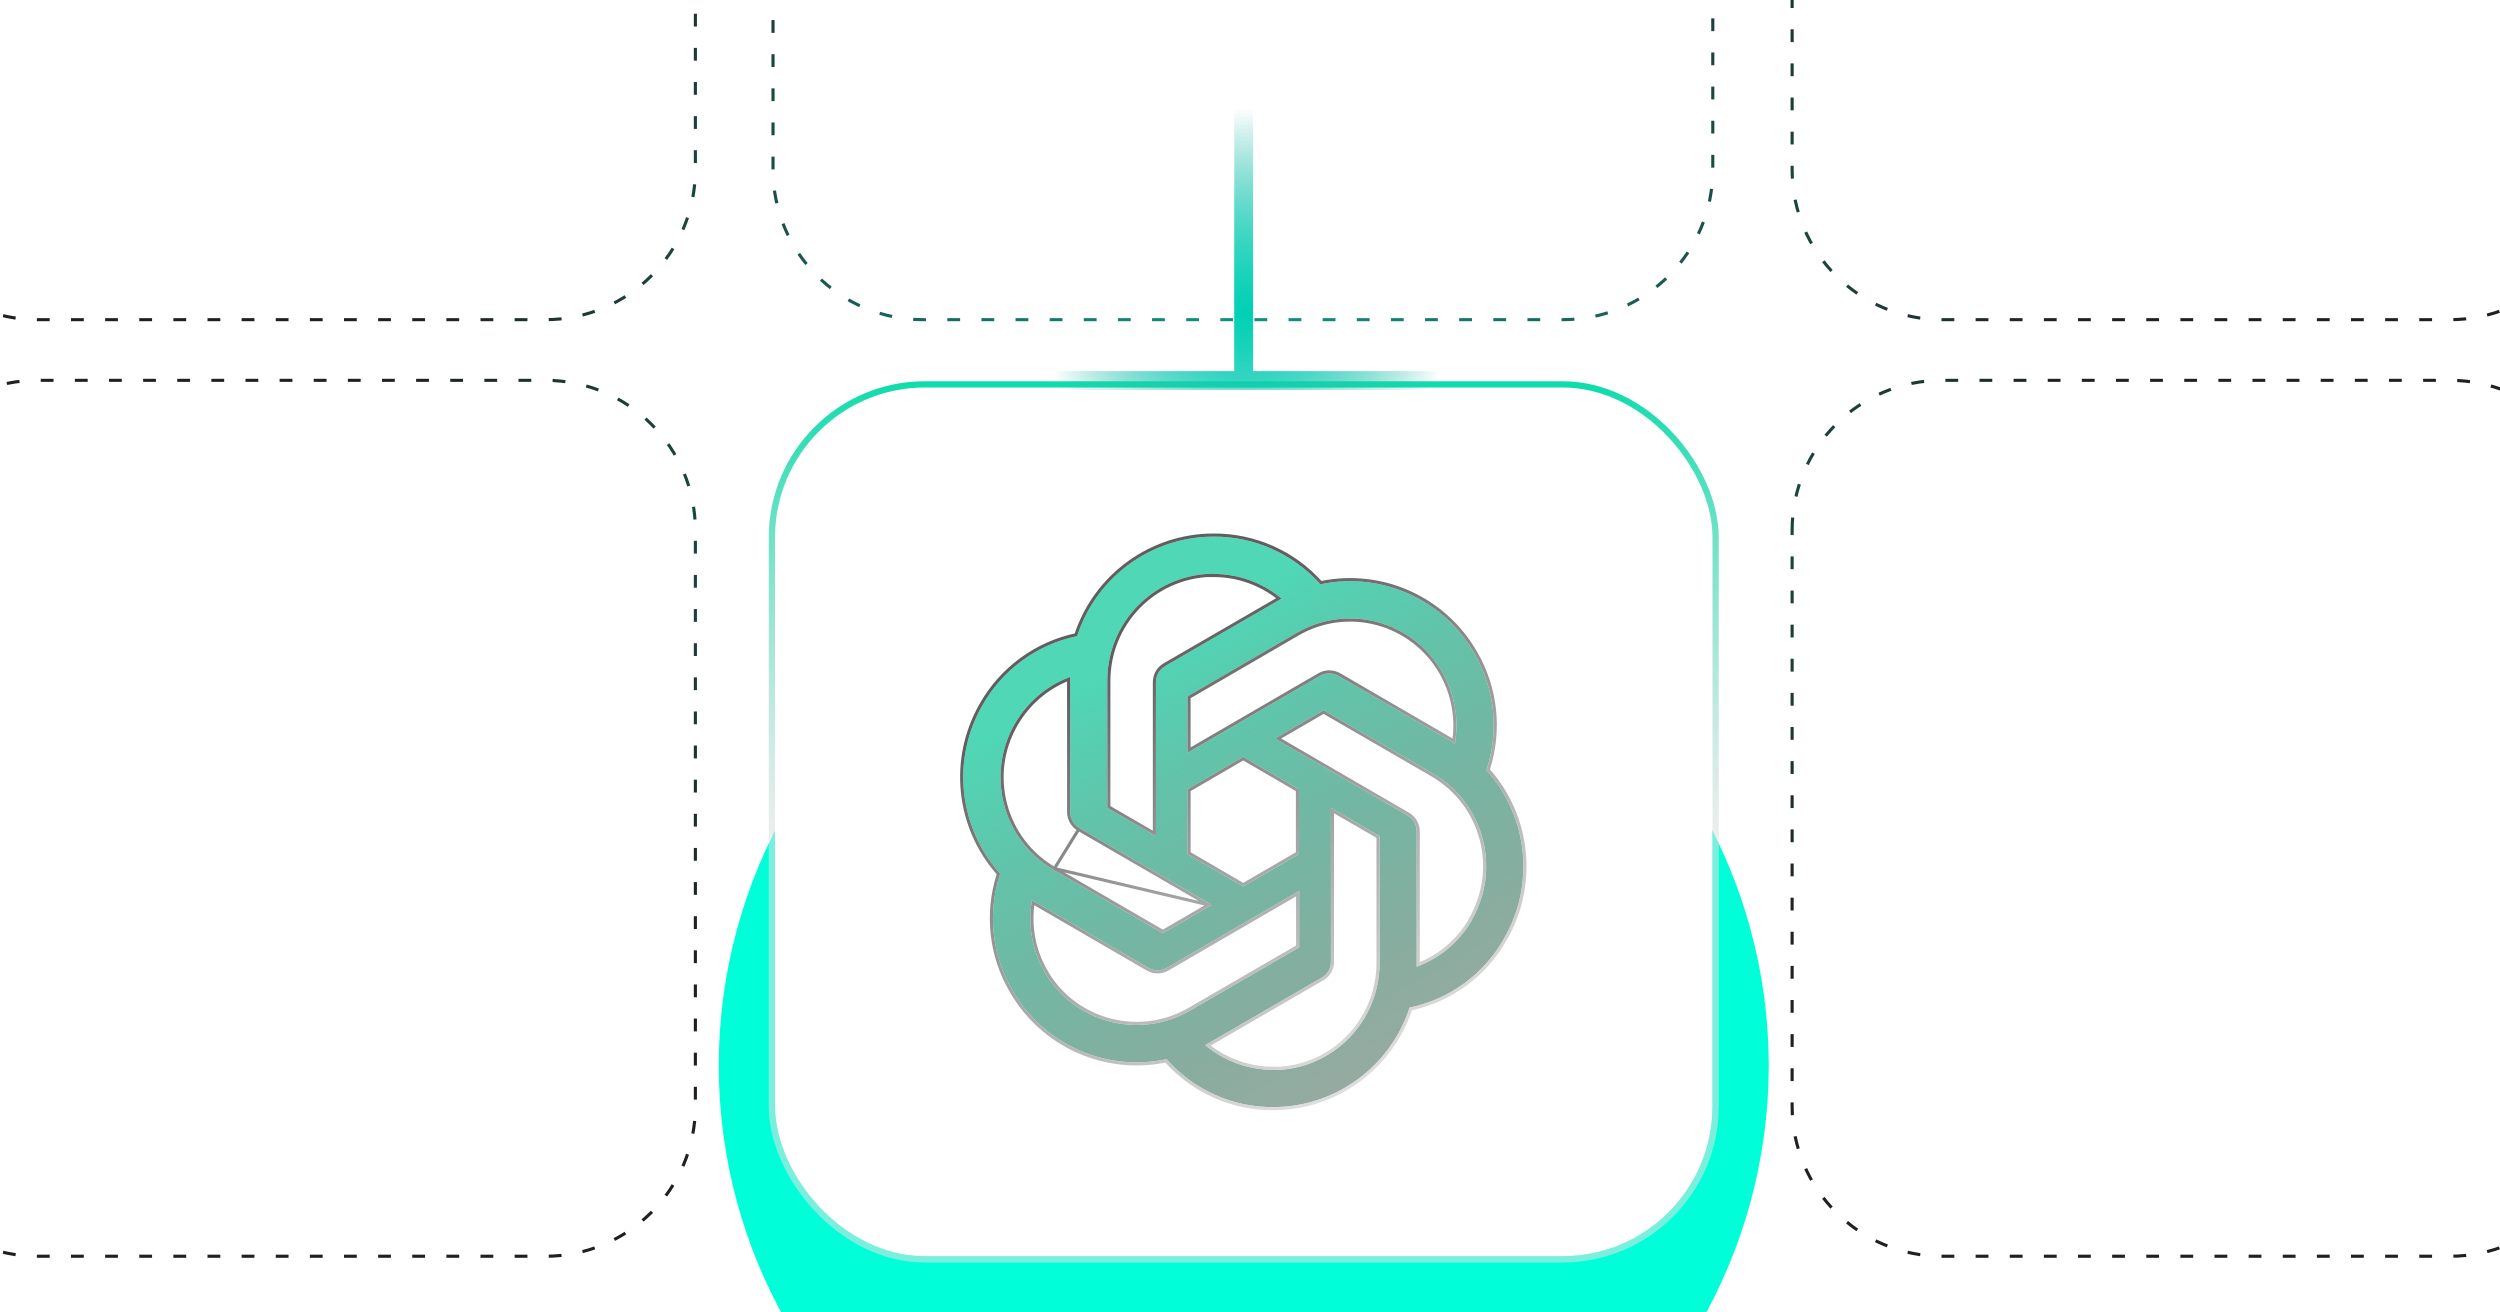 <svg width="400" height="210" viewBox="0 0 400 210" fill="none" xmlns="http://www.w3.org/2000/svg">
<g clip-path="url(#clip0_4353_101652)">
<g filter="url(#filter0_f_4353_101652)">
<ellipse cx="199" cy="170.5" rx="84" ry="83.5" fill="#00FFD9"/>
</g>
<path d="M-18 84.853C-18 71.598 -7.255 60.853 6 60.853H87.26C100.515 60.853 111.26 71.598 111.26 84.853V177C111.26 190.255 100.515 201 87.26 201H6C-7.255 201 -18 190.255 -18 177V84.853Z" stroke="url(#paint0_radial_4353_101652)" stroke-width="0.5" stroke-dasharray="2.05 3.41"/>
<path d="M286.739 84.853C286.739 71.598 297.485 60.853 310.739 60.853H392C405.255 60.853 416 71.598 416 84.853V177C416 190.255 405.255 201 392 201H310.739C297.485 201 286.739 190.255 286.739 177V84.853Z" stroke="url(#paint1_radial_4353_101652)" stroke-width="0.5" stroke-dasharray="2.05 3.41"/>
<path d="M-18 -65C-18 -78.255 -7.255 -89 6 -89H87.26C100.515 -89 111.26 -78.255 111.26 -65V27.147C111.26 40.402 100.515 51.147 87.26 51.147H6C-7.255 51.147 -18 40.402 -18 27.147V-65Z" stroke="url(#paint2_radial_4353_101652)" stroke-width="0.5" stroke-dasharray="2.05 3.41"/>
<path d="M286.74 -65C286.74 -78.255 297.485 -89 310.74 -89H392C405.255 -89 416 -78.255 416 -65V27.147C416 40.402 405.255 51.147 392 51.147H310.74C297.485 51.147 286.74 40.402 286.74 27.147V-65Z" stroke="url(#paint3_radial_4353_101652)" stroke-width="0.5" stroke-dasharray="2.05 3.41"/>
<path d="M123.683 -65C123.683 -78.255 134.428 -89 147.683 -89H250.046C263.3 -89 274.046 -78.255 274.046 -65V27.147C274.046 40.402 263.3 51.147 250.046 51.147H147.683C134.428 51.147 123.683 40.402 123.683 27.147V-65Z" stroke="url(#paint4_radial_4353_101652)" stroke-width="0.5" stroke-dasharray="2.05 3.41"/>
<path d="M165.781 60.886H232.245M198.985 61.116V1.828" stroke="url(#paint5_radial_4353_101652)" stroke-width="3"/>
<g filter="url(#filter1_b_4353_101652)">
<rect x="124" y="62" width="150" height="139" rx="24" fill="url(#paint6_radial_4353_101652)"/>
<path d="M237.837 123.199C239.898 116.986 239.19 110.186 235.899 104.53C230.945 95.875 220.977 91.424 211.255 93.495C206.918 88.611 200.703 85.829 194.181 85.86C184.244 85.86 175.414 92.289 172.337 101.779C165.938 103.108 160.431 107.126 157.201 112.814C152.217 121.468 153.355 132.349 160.031 139.767C157.97 145.98 158.678 152.78 161.969 158.406C166.923 167.092 176.891 171.543 186.643 169.472C190.95 174.355 197.165 177.168 203.687 177.137C213.624 177.137 222.454 170.708 225.531 161.219C231.93 159.889 237.437 155.871 240.636 150.184C245.651 141.529 244.513 130.649 237.837 123.23V123.199ZM230.761 107.528C232.73 110.99 233.468 115.039 232.791 118.965C232.668 118.872 232.422 118.748 232.268 118.656L214.178 108.146C213.255 107.621 212.117 107.621 211.194 108.146L189.997 120.448V111.423L207.502 101.253C215.655 96.524 226.054 99.337 230.761 107.528ZM189.997 126.29L198.919 121.097L207.841 126.29V136.645L198.919 141.838L189.997 136.645V126.29ZM194.15 91.826C198.149 91.826 201.995 93.217 205.072 95.782C204.949 95.844 204.702 95.999 204.518 96.091L186.428 106.57C185.505 107.095 184.951 108.084 184.951 109.166V133.771L177.167 129.258V108.919C177.167 99.46 184.767 91.826 194.181 91.795L194.15 91.826ZM162.369 115.812C164.369 112.35 167.476 109.692 171.23 108.301V129.907C171.23 130.989 171.784 131.947 172.707 132.503L193.873 144.774L186.059 149.318L168.584 139.18C160.462 134.451 157.662 124.003 162.369 115.812ZM167.138 155.469C165.138 152.038 164.431 147.958 165.107 144.033C165.231 144.125 165.477 144.249 165.63 144.342L183.721 154.851C184.643 155.377 185.782 155.377 186.705 154.851L207.871 142.549V151.575L190.366 161.713C182.213 166.412 171.814 163.63 167.107 155.469H167.138ZM203.718 171.172C199.749 171.172 195.873 169.781 192.827 167.215C192.95 167.153 193.227 166.999 193.381 166.906L211.471 156.428C212.394 155.902 212.978 154.913 212.948 153.831V129.258L220.731 133.771V154.078C220.731 163.537 213.101 171.203 203.718 171.203V171.172ZM235.529 147.185C233.53 150.647 230.392 153.306 226.669 154.666V133.06C226.669 131.978 226.115 130.989 225.192 130.463L203.995 118.161L211.779 113.648L229.284 123.787C237.437 128.516 240.206 138.963 235.499 147.155L235.529 147.185Z" fill="url(#paint7_linear_4353_101652)"/>
<path d="M172.577 132.717L172.577 132.717C171.581 132.117 170.98 131.078 170.98 129.907V108.664C167.433 110.066 164.497 112.628 162.586 115.937C157.948 124.008 160.707 134.304 168.709 138.964L172.577 132.717ZM172.577 132.717L172.581 132.72L193.375 144.775M172.577 132.717L193.375 144.775M193.375 144.775L186.059 149.029L168.71 138.964L193.375 144.775ZM230.544 107.652C232.424 110.958 233.165 114.806 232.603 118.558C232.593 118.553 232.583 118.547 232.573 118.541C232.507 118.505 232.448 118.472 232.397 118.441L232.394 118.439L214.304 107.93L214.302 107.929C213.302 107.36 212.07 107.36 211.07 107.929L211.068 107.93L190.247 120.014V111.566L207.628 101.469C215.66 96.81 225.905 99.581 230.544 107.652ZM177.417 108.919C177.417 99.805 184.577 92.41 193.566 92.058L193.548 92.076H194.15C197.97 92.076 201.647 93.363 204.63 95.745C204.551 95.79 204.473 95.834 204.406 95.868L204.399 95.871L204.393 95.875L186.304 106.352C186.304 106.353 186.304 106.353 186.304 106.353C185.299 106.925 184.701 107.999 184.701 109.166V133.337L177.417 129.114V108.919ZM167.354 155.343C165.446 152.07 164.732 148.195 165.295 144.439C165.306 144.445 165.316 144.45 165.326 144.456C165.392 144.492 165.451 144.526 165.501 144.556L165.501 144.556L165.505 144.558L183.595 155.067L183.597 155.068C184.596 155.638 185.829 155.638 186.828 155.068L186.83 155.067L207.621 142.983V151.431L190.241 161.497C182.334 166.053 172.283 163.469 167.546 155.719H167.573L167.354 155.343ZM203.968 170.951V170.922H203.718C199.93 170.922 196.227 169.635 193.272 167.258C193.359 167.209 193.443 167.16 193.508 167.121C193.508 167.121 193.509 167.121 193.51 167.12L211.595 156.645C211.595 156.645 211.595 156.645 211.595 156.645C212.594 156.076 213.23 155.004 213.198 153.828V129.692L220.481 133.915V154.078C220.481 163.316 213.097 170.816 203.968 170.951ZM235.282 147.03L235.187 147.196L235.216 147.225C233.303 150.453 230.38 152.953 226.919 154.304V133.06C226.919 131.893 226.321 130.819 225.317 130.246C225.317 130.246 225.316 130.246 225.316 130.246L204.493 118.161L211.779 113.937L229.159 124.003C237.191 128.662 239.921 138.957 235.282 147.03ZM240.853 150.308C245.899 141.598 244.781 130.659 238.112 123.163C240.149 116.913 239.422 110.088 236.115 104.405C231.132 95.698 221.128 91.2 211.346 93.22C206.965 88.35 200.726 85.579 194.18 85.61C184.183 85.61 175.295 92.047 172.145 101.564C165.736 102.937 160.226 106.982 156.984 112.689C151.971 121.396 153.086 132.33 159.749 139.826C157.721 146.069 158.45 152.885 161.753 158.531C166.736 167.268 176.74 171.766 186.552 169.746C190.903 174.616 197.142 177.418 203.688 177.387C213.686 177.387 222.573 170.95 225.723 161.433C232.132 160.06 237.642 156.016 240.853 150.308ZM190.247 126.434L198.919 121.387L207.591 126.434V136.501L198.919 141.549L190.247 136.501V126.434Z" stroke="url(#paint8_linear_4353_101652)" stroke-width="0.5"/>
<rect x="123.5" y="61.5" width="151" height="140" rx="24.5" stroke="url(#paint9_linear_4353_101652)"/>
</g>
<g filter="url(#filter2_f_4353_101652)">
<path d="M151.965 60.886H246.061M198.985 61.116V1.828" stroke="url(#paint10_radial_4353_101652)" stroke-width="3"/>
</g>
</g>
<defs>
<filter id="filter0_f_4353_101652" x="-131" y="-159" width="660" height="659" filterUnits="userSpaceOnUse" color-interpolation-filters="sRGB">
<feFlood flood-opacity="0" result="BackgroundImageFix"/>
<feBlend mode="normal" in="SourceGraphic" in2="BackgroundImageFix" result="shape"/>
<feGaussianBlur stdDeviation="123" result="effect1_foregroundBlur_4353_101652"/>
</filter>
<filter id="filter1_b_4353_101652" x="109.964" y="47.964" width="178.072" height="167.072" filterUnits="userSpaceOnUse" color-interpolation-filters="sRGB">
<feFlood flood-opacity="0" result="BackgroundImageFix"/>
<feGaussianBlur in="BackgroundImageFix" stdDeviation="6.518"/>
<feComposite in2="SourceAlpha" operator="in" result="effect1_backgroundBlur_4353_101652"/>
<feBlend mode="normal" in="SourceGraphic" in2="effect1_backgroundBlur_4353_101652" result="shape"/>
</filter>
<filter id="filter2_f_4353_101652" x="147.965" y="-2.172" width="102.098" height="68.558" filterUnits="userSpaceOnUse" color-interpolation-filters="sRGB">
<feFlood flood-opacity="0" result="BackgroundImageFix"/>
<feBlend mode="normal" in="SourceGraphic" in2="BackgroundImageFix" result="shape"/>
<feGaussianBlur stdDeviation="2" result="effect1_foregroundBlur_4353_101652"/>
</filter>
<radialGradient id="paint0_radial_4353_101652" cx="0" cy="0" r="1" gradientUnits="userSpaceOnUse" gradientTransform="translate(198.864 58.422) rotate(90) scale(123.673 132.688)">
<stop stop-color="#119685"/>
<stop offset="1" stop-color="#202020"/>
</radialGradient>
<radialGradient id="paint1_radial_4353_101652" cx="0" cy="0" r="1" gradientUnits="userSpaceOnUse" gradientTransform="translate(198.864 58.422) rotate(90) scale(123.673 132.688)">
<stop stop-color="#119685"/>
<stop offset="1" stop-color="#202020"/>
</radialGradient>
<radialGradient id="paint2_radial_4353_101652" cx="0" cy="0" r="1" gradientUnits="userSpaceOnUse" gradientTransform="translate(198.864 58.422) rotate(90) scale(123.673 132.688)">
<stop stop-color="#119685"/>
<stop offset="1" stop-color="#202020"/>
</radialGradient>
<radialGradient id="paint3_radial_4353_101652" cx="0" cy="0" r="1" gradientUnits="userSpaceOnUse" gradientTransform="translate(198.864 58.422) rotate(90) scale(123.673 132.688)">
<stop stop-color="#119685"/>
<stop offset="1" stop-color="#202020"/>
</radialGradient>
<radialGradient id="paint4_radial_4353_101652" cx="0" cy="0" r="1" gradientUnits="userSpaceOnUse" gradientTransform="translate(198.864 58.422) rotate(90) scale(123.673 132.688)">
<stop stop-color="#119685"/>
<stop offset="1" stop-color="#202020"/>
</radialGradient>
<radialGradient id="paint5_radial_4353_101652" cx="0" cy="0" r="1" gradientUnits="userSpaceOnUse" gradientTransform="translate(199.417 49.934) rotate(90) scale(32.498 32.498)">
<stop stop-color="#3AFFE5"/>
<stop offset="1" stop-color="#38BBAA" stop-opacity="0"/>
</radialGradient>
<radialGradient id="paint6_radial_4353_101652" cx="0" cy="0" r="1" gradientUnits="userSpaceOnUse" gradientTransform="translate(199 88.383) rotate(90) scale(112.617 166.125)">
<stop stop-color="white"/>
<stop offset="1" stop-color="white"/>
</radialGradient>
<linearGradient id="paint7_linear_4353_101652" x1="180.264" y1="105.72" x2="217.049" y2="172.22" gradientUnits="userSpaceOnUse">
<stop stop-color="#4FD7B6"/>
<stop offset="1" stop-color="#4F7362" stop-opacity="0.6"/>
</linearGradient>
<linearGradient id="paint8_linear_4353_101652" x1="180.264" y1="105.72" x2="217.049" y2="172.22" gradientUnits="userSpaceOnUse">
<stop stop-color="#5F5F5F"/>
<stop offset="1" stop-color="#D6D6D6" stop-opacity="0.81"/>
</linearGradient>
<linearGradient id="paint9_linear_4353_101652" x1="164.284" y1="58.025" x2="164.284" y2="133.992" gradientUnits="userSpaceOnUse">
<stop stop-color="#00DBA7"/>
<stop offset="1" stop-color="#DFDFDF" stop-opacity="0.55"/>
</linearGradient>
<radialGradient id="paint10_radial_4353_101652" cx="0" cy="0" r="1" gradientUnits="userSpaceOnUse" gradientTransform="translate(199.417 49.934) rotate(90) scale(32.498 32.498)">
<stop stop-color="#00CFB4"/>
<stop offset="1" stop-color="#38BBAA" stop-opacity="0"/>
</radialGradient>
<clipPath id="clip0_4353_101652">
<rect width="400" height="210" fill="white"/>
</clipPath>
</defs>
</svg>
